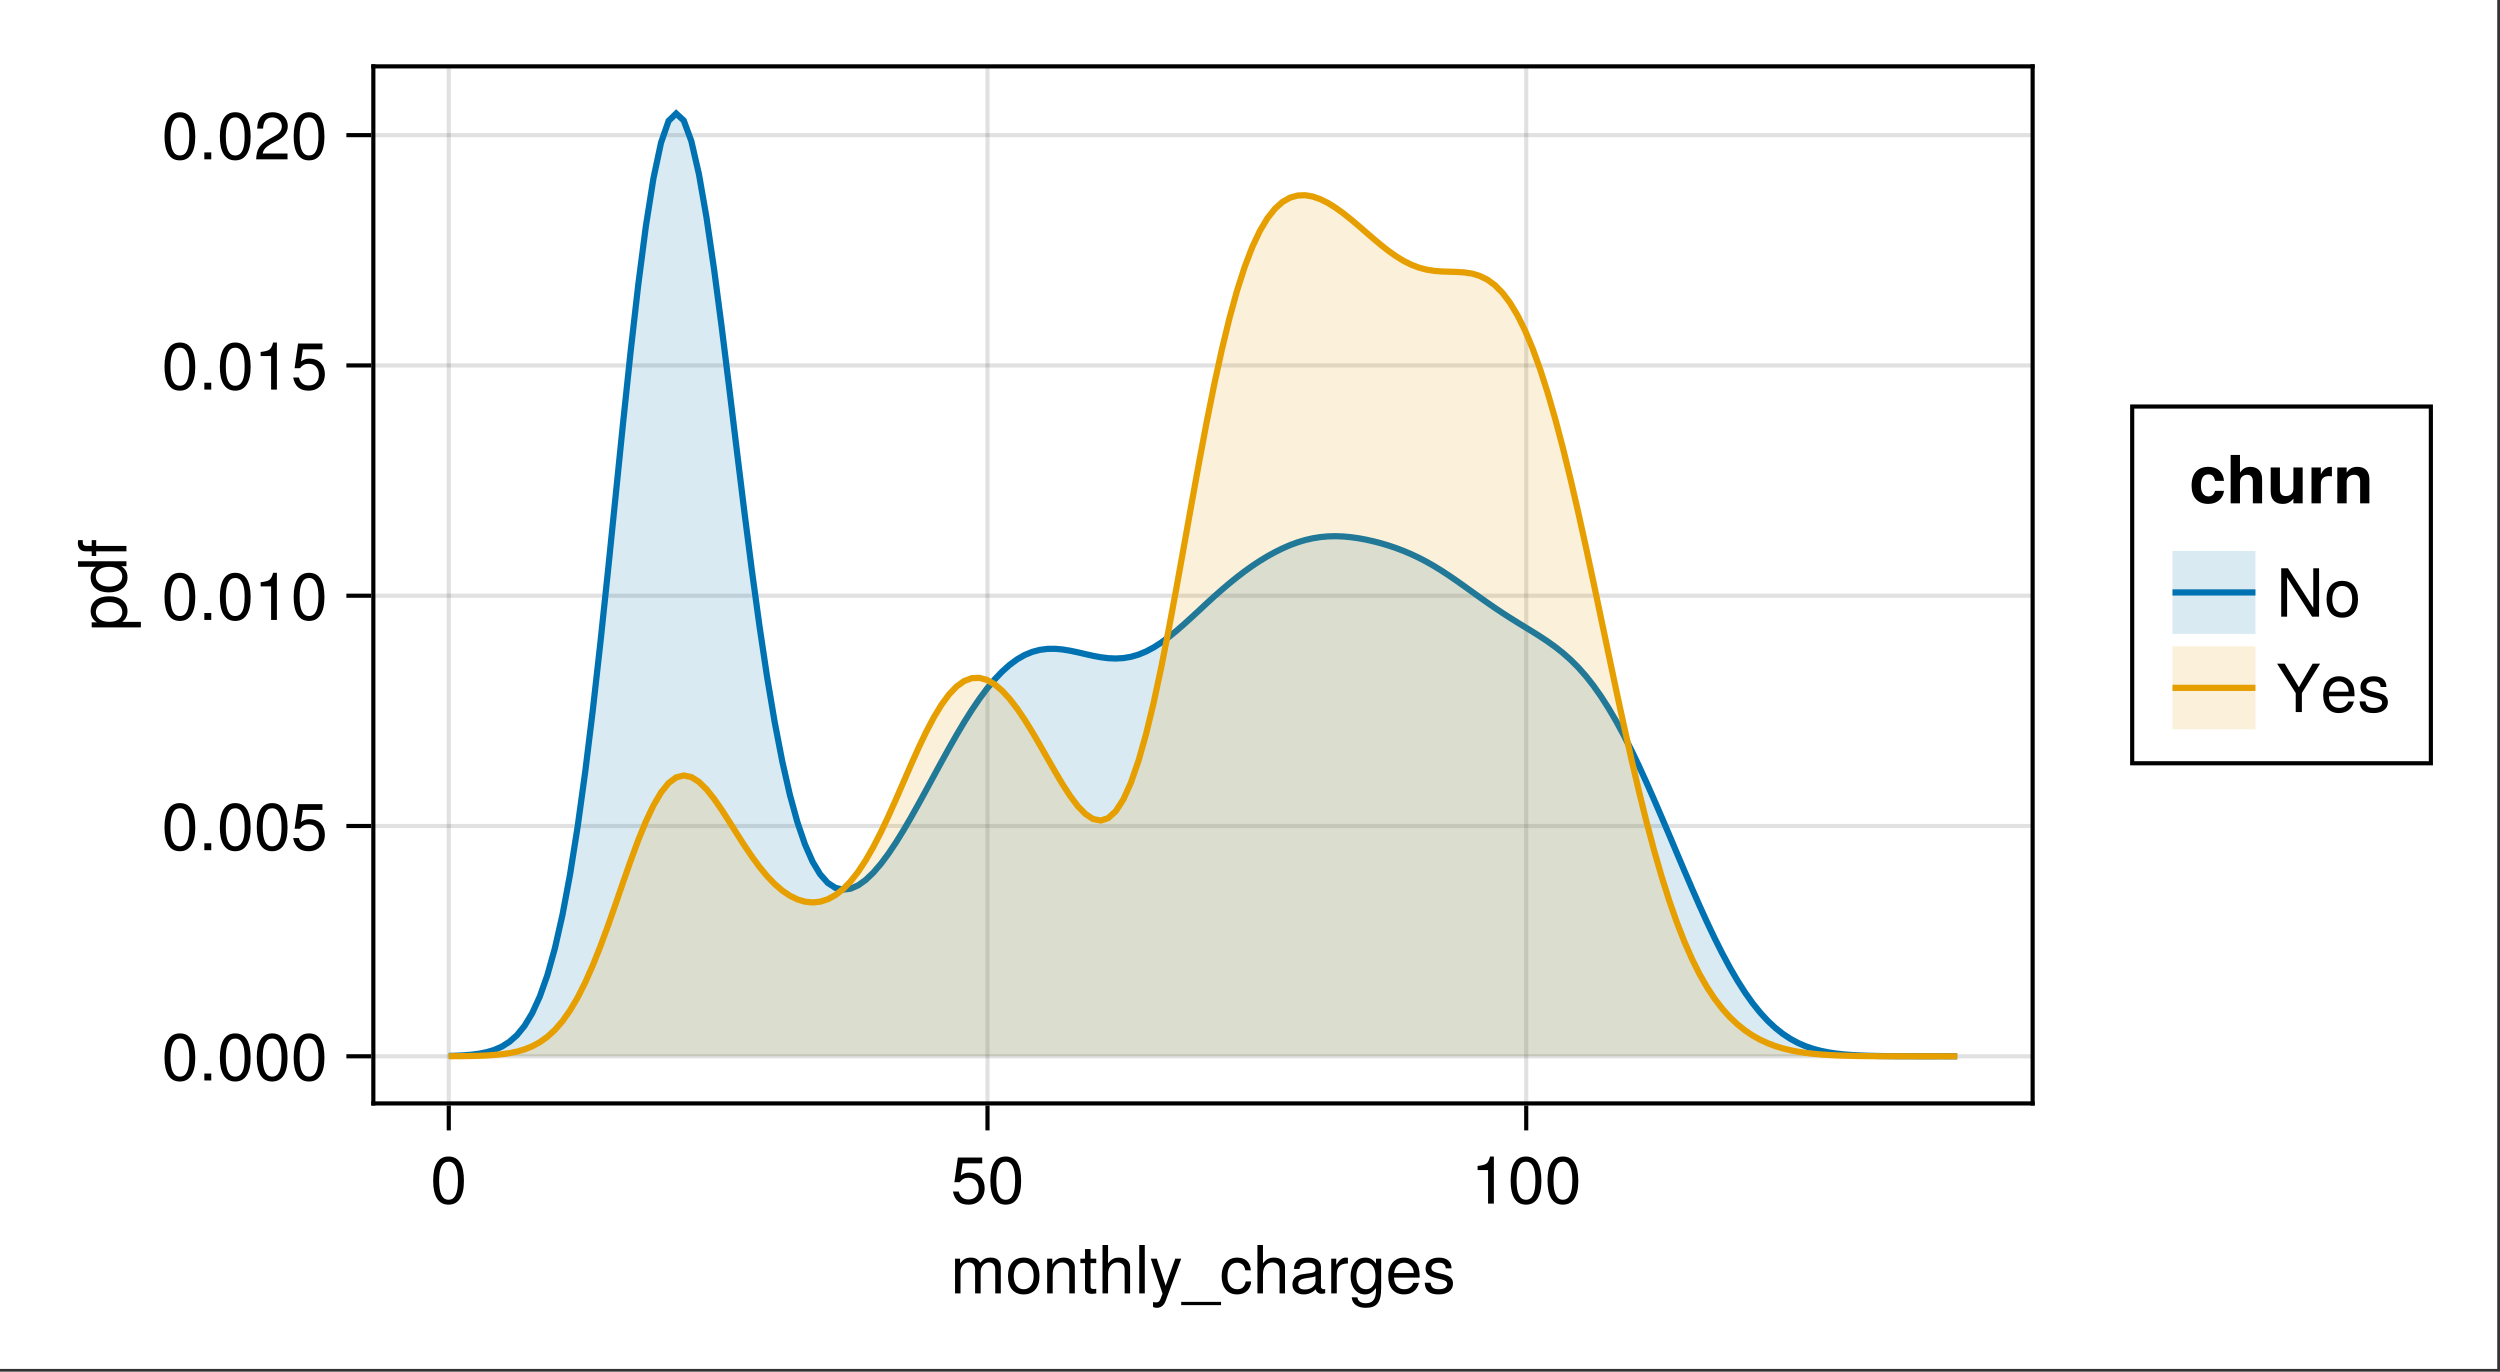 <?xml version="1.0" encoding="UTF-8"?>
<svg xmlns="http://www.w3.org/2000/svg" xmlns:xlink="http://www.w3.org/1999/xlink" width="452pt" height="248pt" viewBox="0 0 452 248" version="1.1">
<rect x="0" y="0" width="452" height="248" fill="#333333" stroke="none"/>
<defs>
<g>
<symbol overflow="visible" id="glyph0-0-SZNEJy2X">
<path style="stroke:none;" d="M 0.234 -8.75 C 0.234 -8.75 0.234 0 0.234 0 C 0.234 0 5.641 0 5.641 0 C 5.641 0 5.641 -8.75 5.641 -8.75 C 5.641 -8.75 0.234 -8.75 0.234 -8.75 Z M 0.859 -0.625 C 0.859 -0.625 0.859 -8.125 0.859 -8.125 C 0.859 -8.125 5.016 -8.125 5.016 -8.125 C 5.016 -8.125 5.016 -0.625 5.016 -0.625 C 5.016 -0.625 0.859 -0.625 0.859 -0.625 Z M 0.859 -0.625 "/>
</symbol>
<symbol overflow="visible" id="glyph0-1-SZNEJy2X">
<path style="stroke:none;" d="M 9.125 0 C 9.125 0 8.125 0 8.125 0 C 8.125 0 8.125 -4.328 8.125 -4.328 C 8.125 -5.125 7.703 -5.594 6.969 -5.594 C 6.156 -5.594 5.484 -4.859 5.484 -3.953 C 5.484 -3.953 5.484 0 5.484 0 C 5.484 0 4.484 0 4.484 0 C 4.484 0 4.484 -4.328 4.484 -4.328 C 4.484 -5.141 4.062 -5.594 3.328 -5.594 C 2.516 -5.594 1.844 -4.859 1.844 -3.953 C 1.844 -3.953 1.844 0 1.844 0 C 1.844 0 0.859 0 0.859 0 C 0.859 0 0.859 -6.281 0.859 -6.281 C 0.859 -6.281 1.766 -6.281 1.766 -6.281 C 1.766 -6.281 1.766 -5.406 1.766 -5.406 C 2.297 -6.156 2.859 -6.469 3.703 -6.469 C 4.516 -6.469 5.016 -6.188 5.391 -5.516 C 5.969 -6.219 6.484 -6.469 7.312 -6.469 C 8.5 -6.469 9.125 -5.844 9.125 -4.719 C 9.125 -4.719 9.125 0 9.125 0 Z M 9.125 0 "/>
</symbol>
<symbol overflow="visible" id="glyph0-2-SZNEJy2X">
<path style="stroke:none;" d="M 6.125 -3.094 C 6.125 -1.031 5.047 0.188 3.281 0.188 C 1.484 0.188 0.438 -1.031 0.438 -3.141 C 0.438 -5.25 1.5 -6.469 3.266 -6.469 C 5.078 -6.469 6.125 -5.266 6.125 -3.094 Z M 5.078 -3.109 C 5.078 -4.672 4.406 -5.547 3.281 -5.547 C 2.156 -5.547 1.469 -4.656 1.469 -3.141 C 1.469 -1.625 2.156 -0.75 3.281 -0.75 C 4.375 -0.75 5.078 -1.625 5.078 -3.109 Z M 5.078 -3.109 "/>
</symbol>
<symbol overflow="visible" id="glyph1-0-SZNEJy2X">
<path style="stroke:none;" d="M 0.234 -8.75 C 0.234 -8.75 0.234 0 0.234 0 C 0.234 0 5.641 0 5.641 0 C 5.641 0 5.641 -8.75 5.641 -8.75 C 5.641 -8.75 0.234 -8.75 0.234 -8.75 Z M 0.859 -0.625 C 0.859 -0.625 0.859 -8.125 0.859 -8.125 C 0.859 -8.125 5.016 -8.125 5.016 -8.125 C 5.016 -8.125 5.016 -0.625 5.016 -0.625 C 5.016 -0.625 0.859 -0.625 0.859 -0.625 Z M 0.859 -0.625 "/>
</symbol>
<symbol overflow="visible" id="glyph1-1-SZNEJy2X">
<path style="stroke:none;" d="M 5.844 0 C 5.844 0 4.844 0 4.844 0 C 4.844 0 4.844 -4.359 4.844 -4.359 C 4.844 -5.109 4.344 -5.594 3.547 -5.594 C 2.531 -5.594 1.844 -4.75 1.844 -3.469 C 1.844 -3.469 1.844 0 1.844 0 C 1.844 0 0.844 0 0.844 0 C 0.844 0 0.844 -6.281 0.844 -6.281 C 0.844 -6.281 1.766 -6.281 1.766 -6.281 C 1.766 -6.281 1.766 -5.234 1.766 -5.234 C 2.312 -6.109 2.922 -6.469 3.859 -6.469 C 5.062 -6.469 5.844 -5.797 5.844 -4.75 C 5.844 -4.75 5.844 0 5.844 0 Z M 5.844 0 "/>
</symbol>
<symbol overflow="visible" id="glyph1-2-SZNEJy2X">
<path style="stroke:none;" d="M 3.047 0 C 2.719 0.062 2.469 0.078 2.234 0.078 C 1.453 0.078 1.016 -0.281 1.016 -0.906 C 1.016 -0.906 1.016 -5.469 1.016 -5.469 C 1.016 -5.469 0.172 -5.469 0.172 -5.469 C 0.172 -5.469 0.172 -6.281 0.172 -6.281 C 0.172 -6.281 1.016 -6.281 1.016 -6.281 C 1.016 -6.281 1.016 -8.016 1.016 -8.016 C 1.016 -8.016 2.016 -8.016 2.016 -8.016 C 2.016 -8.016 2.016 -6.281 2.016 -6.281 C 2.016 -6.281 3.047 -6.281 3.047 -6.281 C 3.047 -6.281 3.047 -5.469 3.047 -5.469 C 3.047 -5.469 2.016 -5.469 2.016 -5.469 C 2.016 -5.469 2.016 -1.359 2.016 -1.359 C 2.016 -0.906 2.141 -0.797 2.562 -0.797 C 2.766 -0.797 2.922 -0.797 3.047 -0.844 C 3.047 -0.844 3.047 0 3.047 0 Z M 3.047 0 "/>
</symbol>
<symbol overflow="visible" id="glyph1-3-SZNEJy2X">
<path style="stroke:none;" d="M 5.828 0 C 5.828 0 4.844 0 4.844 0 C 4.844 0 4.844 -4.359 4.844 -4.359 C 4.844 -5.188 4.25 -5.594 3.547 -5.594 C 2.516 -5.594 1.844 -4.75 1.844 -3.469 C 1.844 -3.469 1.844 0 1.844 0 C 1.844 0 0.844 0 0.844 0 C 0.844 0 0.844 -8.75 0.844 -8.75 C 0.844 -8.75 1.844 -8.75 1.844 -8.75 C 1.844 -8.75 1.844 -5.422 1.844 -5.422 C 2.422 -6.188 2.969 -6.469 3.859 -6.469 C 5.078 -6.469 5.828 -5.812 5.828 -4.75 C 5.828 -4.75 5.828 0 5.828 0 Z M 5.828 0 "/>
</symbol>
<symbol overflow="visible" id="glyph1-4-SZNEJy2X">
<path style="stroke:none;" d="M 1.812 0 C 1.812 0 0.812 0 0.812 0 C 0.812 0 0.812 -8.75 0.812 -8.75 C 0.812 -8.75 1.812 -8.75 1.812 -8.75 C 1.812 -8.75 1.812 0 1.812 0 Z M 1.812 0 "/>
</symbol>
<symbol overflow="visible" id="glyph1-5-SZNEJy2X">
<path style="stroke:none;" d="M 5.734 -6.281 C 5.734 -6.281 2.938 1.312 2.938 1.312 C 2.609 2.219 2.031 2.609 1.312 2.609 C 1.062 2.609 0.859 2.562 0.641 2.453 C 0.641 2.453 0.641 1.562 0.641 1.562 C 0.859 1.609 1.031 1.625 1.172 1.625 C 1.609 1.625 1.812 1.469 1.984 1.016 C 1.984 1.016 2.359 0.031 2.359 0.031 C 2.359 0.031 0.234 -6.281 0.234 -6.281 C 0.234 -6.281 1.312 -6.281 1.312 -6.281 C 1.312 -6.281 2.922 -1.391 2.922 -1.391 C 2.922 -1.391 4.656 -6.281 4.656 -6.281 C 4.656 -6.281 5.734 -6.281 5.734 -6.281 Z M 5.734 -6.281 "/>
</symbol>
<symbol overflow="visible" id="glyph1-6-SZNEJy2X">
<path style="stroke:none;" d="M 5.719 -2.156 C 5.609 -0.719 4.656 0.188 3.156 0.188 C 1.453 0.188 0.375 -1.062 0.375 -3.078 C 0.375 -5.172 1.469 -6.469 3.172 -6.469 C 4.578 -6.469 5.531 -5.719 5.656 -4.172 C 5.656 -4.172 4.641 -4.172 4.641 -4.172 C 4.531 -5.047 4 -5.547 3.156 -5.547 C 2.062 -5.547 1.422 -4.656 1.422 -3.078 C 1.422 -1.594 2.078 -0.75 3.188 -0.75 C 4.031 -0.75 4.547 -1.156 4.719 -2.156 C 4.719 -2.156 5.719 -2.156 5.719 -2.156 Z M 5.719 -2.156 "/>
</symbol>
<symbol overflow="visible" id="glyph1-7-SZNEJy2X">
<path style="stroke:none;" d="M 6.422 -0.031 C 6.094 0.062 5.938 0.078 5.734 0.078 C 5.25 0.078 4.812 -0.266 4.703 -0.75 C 4.156 -0.156 3.375 0.188 2.562 0.188 C 1.297 0.188 0.5 -0.484 0.5 -1.625 C 0.5 -2.406 0.875 -2.969 1.609 -3.266 C 1.984 -3.422 2.203 -3.469 3.625 -3.641 C 4.422 -3.75 4.672 -3.922 4.672 -4.344 C 4.672 -4.344 4.672 -4.609 4.672 -4.609 C 4.672 -5.203 4.156 -5.547 3.266 -5.547 C 2.328 -5.547 1.875 -5.203 1.781 -4.422 C 1.781 -4.422 0.781 -4.422 0.781 -4.422 C 0.844 -5.875 1.781 -6.469 3.297 -6.469 C 4.844 -6.469 5.656 -5.875 5.656 -4.75 C 5.656 -4.75 5.656 -1.25 5.656 -1.25 C 5.656 -0.938 5.859 -0.75 6.203 -0.75 C 6.266 -0.75 6.312 -0.75 6.422 -0.781 C 6.422 -0.781 6.422 -0.031 6.422 -0.031 Z M 4.672 -2.172 C 4.672 -2.172 4.672 -3.109 4.672 -3.109 C 4.328 -2.953 4.109 -2.906 3.062 -2.766 C 1.984 -2.609 1.547 -2.312 1.547 -1.656 C 1.547 -0.969 2 -0.703 2.781 -0.703 C 3.75 -0.703 4.672 -1.266 4.672 -2.172 Z M 4.672 -2.172 "/>
</symbol>
<symbol overflow="visible" id="glyph1-8-SZNEJy2X">
<path style="stroke:none;" d="M 3.859 -5.406 C 2.297 -5.391 1.844 -4.688 1.844 -3.266 C 1.844 -3.266 1.844 0 1.844 0 C 1.844 0 0.844 0 0.844 0 C 0.844 0 0.844 -6.281 0.844 -6.281 C 0.844 -6.281 1.75 -6.281 1.75 -6.281 C 1.75 -6.281 1.75 -5.141 1.75 -5.141 C 2.328 -6.078 2.812 -6.469 3.469 -6.469 C 3.594 -6.469 3.688 -6.453 3.859 -6.438 C 3.859 -6.438 3.859 -5.406 3.859 -5.406 Z M 3.859 -5.406 "/>
</symbol>
<symbol overflow="visible" id="glyph1-9-SZNEJy2X">
<path style="stroke:none;" d="M 6.156 -2.859 C 6.156 -2.859 1.531 -2.859 1.531 -2.859 C 1.547 -1.422 2.328 -0.75 3.375 -0.75 C 4.172 -0.75 4.734 -1.078 5.016 -1.906 C 5.016 -1.906 6.031 -1.906 6.031 -1.906 C 5.766 -0.641 4.781 0.188 3.344 0.188 C 1.578 0.188 0.484 -1.047 0.484 -3.109 C 0.484 -5.172 1.609 -6.469 3.359 -6.469 C 4.531 -6.469 5.5 -5.844 5.906 -4.812 C 6.078 -4.344 6.156 -3.766 6.156 -2.859 Z M 5.094 -3.75 C 5.094 -4.734 4.328 -5.547 3.344 -5.547 C 2.344 -5.547 1.625 -4.781 1.547 -3.672 C 1.547 -3.672 5.078 -3.672 5.078 -3.672 C 5.094 -3.703 5.094 -3.75 5.094 -3.75 Z M 5.094 -3.75 "/>
</symbol>
<symbol overflow="visible" id="glyph1-1-SZNEJy2X0">
<path style="stroke:none;" d="M 5.516 -1.766 C 5.516 -0.547 4.5 0.188 2.922 0.188 C 1.266 0.188 0.453 -0.469 0.406 -1.922 C 0.406 -1.922 1.469 -1.922 1.469 -1.922 C 1.594 -0.953 2.094 -0.75 3 -0.75 C 3.875 -0.75 4.469 -1.094 4.469 -1.688 C 4.469 -2.141 4.188 -2.344 3.484 -2.516 C 3.484 -2.516 2.562 -2.734 2.562 -2.734 C 1.062 -3.094 0.562 -3.562 0.562 -4.547 C 0.562 -5.719 1.516 -6.469 2.969 -6.469 C 4.422 -6.469 5.25 -5.766 5.25 -4.531 C 5.25 -4.531 4.203 -4.531 4.203 -4.531 C 4.172 -5.203 3.75 -5.547 2.938 -5.547 C 2.125 -5.547 1.609 -5.172 1.609 -4.594 C 1.609 -4.156 1.953 -3.891 2.766 -3.703 C 2.766 -3.703 3.734 -3.469 3.734 -3.469 C 4.984 -3.172 5.516 -2.703 5.516 -1.766 Z M 5.516 -1.766 "/>
</symbol>
<symbol overflow="visible" id="glyph1-1-SZNEJy2X1">
<path style="stroke:none;" d="M 6.078 -4.094 C 6.078 -1.297 5.094 0.188 3.297 0.188 C 1.469 0.188 0.516 -1.297 0.516 -4.156 C 0.516 -7.016 1.469 -8.516 3.297 -8.516 C 5.141 -8.516 6.078 -7.047 6.078 -4.094 Z M 5 -4.188 C 5 -6.469 4.438 -7.578 3.297 -7.578 C 2.156 -7.578 1.594 -6.484 1.594 -4.156 C 1.594 -1.828 2.156 -0.703 3.281 -0.703 C 4.453 -0.703 5 -1.781 5 -4.188 Z M 5 -4.188 "/>
</symbol>
<symbol overflow="visible" id="glyph1-1-SZNEJy2X2">
<path style="stroke:none;" d="M 6.156 -2.812 C 6.156 -1.016 4.953 0.188 3.234 0.188 C 1.734 0.188 0.766 -0.484 0.422 -2.188 C 0.422 -2.188 1.469 -2.188 1.469 -2.188 C 1.734 -1.219 2.297 -0.75 3.219 -0.75 C 4.375 -0.75 5.078 -1.453 5.078 -2.672 C 5.078 -3.938 4.359 -4.672 3.219 -4.672 C 2.562 -4.672 2.141 -4.469 1.656 -3.875 C 1.656 -3.875 0.688 -3.875 0.688 -3.875 C 0.688 -3.875 1.312 -8.328 1.312 -8.328 C 1.312 -8.328 5.719 -8.328 5.719 -8.328 C 5.719 -8.328 5.719 -7.281 5.719 -7.281 C 5.719 -7.281 2.172 -7.281 2.172 -7.281 C 2.172 -7.281 1.844 -5.094 1.844 -5.094 C 2.328 -5.453 2.812 -5.609 3.406 -5.609 C 5.047 -5.609 6.156 -4.5 6.156 -2.812 Z M 6.156 -2.812 "/>
</symbol>
<symbol overflow="visible" id="glyph2-0-SZNEJy2X">
<path style="stroke:none;" d="M 0.234 -8.75 C 0.234 -8.75 0.234 0 0.234 0 C 0.234 0 5.641 0 5.641 0 C 5.641 0 5.641 -8.75 5.641 -8.75 C 5.641 -8.75 0.234 -8.75 0.234 -8.75 Z M 0.859 -0.625 C 0.859 -0.625 0.859 -8.125 0.859 -8.125 C 0.859 -8.125 5.016 -8.125 5.016 -8.125 C 5.016 -8.125 5.016 -0.625 5.016 -0.625 C 5.016 -0.625 0.859 -0.625 0.859 -0.625 Z M 0.859 -0.625 "/>
</symbol>
<symbol overflow="visible" id="glyph2-1-SZNEJy2X">
<path style="stroke:none;" d="M 6.938 2.125 C 6.938 2.125 -0.266 2.125 -0.266 2.125 C -0.266 2.125 -0.266 1.531 -0.266 1.531 C -0.266 1.531 6.938 1.531 6.938 1.531 C 6.938 1.531 6.938 2.125 6.938 2.125 Z M 6.938 2.125 "/>
</symbol>
<symbol overflow="visible" id="glyph2-2-SZNEJy2X">
<path style="stroke:none;" d="M 5.875 -1.031 C 5.875 1.734 5.031 2.609 3.062 2.609 C 1.578 2.609 0.656 1.906 0.547 0.719 C 0.547 0.719 1.578 0.719 1.578 0.719 C 1.688 1.484 2.297 1.781 3.094 1.781 C 4.266 1.781 4.938 1.141 4.938 -0.531 C 4.938 -0.531 4.938 -0.953 4.938 -0.953 C 4.281 -0.156 3.734 0.188 2.938 0.188 C 1.469 0.188 0.344 -1.109 0.344 -3.078 C 0.344 -5.125 1.422 -6.469 3.031 -6.469 C 3.828 -6.469 4.438 -6.125 4.938 -5.375 C 4.938 -5.375 4.938 -6.281 4.938 -6.281 C 4.938 -6.281 5.875 -6.281 5.875 -6.281 C 5.875 -6.281 5.875 -1.031 5.875 -1.031 Z M 4.844 -3.109 C 4.844 -4.625 4.219 -5.547 3.125 -5.547 C 2.062 -5.547 1.391 -4.656 1.391 -3.141 C 1.391 -1.625 2.047 -0.75 3.141 -0.75 C 4.203 -0.75 4.844 -1.609 4.844 -3.109 Z M 4.844 -3.109 "/>
</symbol>
<symbol overflow="visible" id="glyph3-0-SZNEJy2X">
<path style="stroke:none;" d="M 0.234 -8.75 C 0.234 -8.75 0.234 0 0.234 0 C 0.234 0 5.641 0 5.641 0 C 5.641 0 5.641 -8.75 5.641 -8.75 C 5.641 -8.75 0.234 -8.75 0.234 -8.75 Z M 0.859 -0.625 C 0.859 -0.625 0.859 -8.125 0.859 -8.125 C 0.859 -8.125 5.016 -8.125 5.016 -8.125 C 5.016 -8.125 5.016 -0.625 5.016 -0.625 C 5.016 -0.625 0.859 -0.625 0.859 -0.625 Z M 0.859 -0.625 "/>
</symbol>
<symbol overflow="visible" id="glyph3-1-SZNEJy2X">
<path style="stroke:none;" d="M 6.078 -4.094 C 6.078 -1.297 5.094 0.188 3.297 0.188 C 1.469 0.188 0.516 -1.297 0.516 -4.156 C 0.516 -7.016 1.469 -8.516 3.297 -8.516 C 5.141 -8.516 6.078 -7.047 6.078 -4.094 Z M 5 -4.188 C 5 -6.469 4.438 -7.578 3.297 -7.578 C 2.156 -7.578 1.594 -6.484 1.594 -4.156 C 1.594 -1.828 2.156 -0.703 3.281 -0.703 C 4.453 -0.703 5 -1.781 5 -4.188 Z M 5 -4.188 "/>
</symbol>
<symbol overflow="visible" id="glyph3-2-SZNEJy2X">
<path style="stroke:none;" d="M 6.156 -2.812 C 6.156 -1.016 4.953 0.188 3.234 0.188 C 1.734 0.188 0.766 -0.484 0.422 -2.188 C 0.422 -2.188 1.469 -2.188 1.469 -2.188 C 1.734 -1.219 2.297 -0.75 3.219 -0.75 C 4.375 -0.75 5.078 -1.453 5.078 -2.672 C 5.078 -3.938 4.359 -4.672 3.219 -4.672 C 2.562 -4.672 2.141 -4.469 1.656 -3.875 C 1.656 -3.875 0.688 -3.875 0.688 -3.875 C 0.688 -3.875 1.312 -8.328 1.312 -8.328 C 1.312 -8.328 5.719 -8.328 5.719 -8.328 C 5.719 -8.328 5.719 -7.281 5.719 -7.281 C 5.719 -7.281 2.172 -7.281 2.172 -7.281 C 2.172 -7.281 1.844 -5.094 1.844 -5.094 C 2.328 -5.453 2.812 -5.609 3.406 -5.609 C 5.047 -5.609 6.156 -4.5 6.156 -2.812 Z M 6.156 -2.812 "/>
</symbol>
<symbol overflow="visible" id="glyph3-3-SZNEJy2X">
<path style="stroke:none;" d="M 4.156 0 C 4.156 0 3.109 0 3.109 0 C 3.109 0 3.109 -6.062 3.109 -6.062 C 3.109 -6.062 1.219 -6.062 1.219 -6.062 C 1.219 -6.062 1.219 -6.812 1.219 -6.812 C 2.859 -7.016 3.094 -7.203 3.469 -8.516 C 3.469 -8.516 4.156 -8.516 4.156 -8.516 C 4.156 -8.516 4.156 0 4.156 0 Z M 4.156 0 "/>
</symbol>
<symbol overflow="visible" id="glyph4-0-SZNEJy2X">
<path style="stroke:none;" d="M -8.75 -0.234 C -8.75 -0.234 0 -0.234 0 -0.234 C 0 -0.234 0 -5.641 0 -5.641 C 0 -5.641 -8.75 -5.641 -8.75 -5.641 C -8.75 -5.641 -8.75 -0.234 -8.75 -0.234 Z M -0.625 -0.859 C -0.625 -0.859 -8.125 -0.859 -8.125 -0.859 C -8.125 -0.859 -8.125 -5.016 -8.125 -5.016 C -8.125 -5.016 -0.625 -5.016 -0.625 -5.016 C -0.625 -5.016 -0.625 -0.859 -0.625 -0.859 Z M -0.625 -0.859 "/>
</symbol>
<symbol overflow="visible" id="glyph4-1-SZNEJy2X">
<path style="stroke:none;" d="M -3.078 -6.281 C -1.078 -6.281 0.188 -5.203 0.188 -3.594 C 0.188 -2.766 -0.109 -2.188 -0.75 -1.656 C -0.75 -1.656 2.609 -1.656 2.609 -1.656 C 2.609 -1.656 2.609 -0.656 2.609 -0.656 C 2.609 -0.656 -6.281 -0.656 -6.281 -0.656 C -6.281 -0.656 -6.281 -1.578 -6.281 -1.578 C -6.281 -1.578 -5.344 -1.578 -5.344 -1.578 C -6.078 -2.047 -6.469 -2.719 -6.469 -3.578 C -6.469 -5.25 -5.203 -6.281 -3.078 -6.281 Z M -3.109 -5.234 C -4.609 -5.234 -5.531 -4.516 -5.531 -3.406 C -5.531 -2.359 -4.578 -1.656 -3.094 -1.656 C -1.625 -1.656 -0.75 -2.359 -0.75 -3.406 C -0.75 -4.5 -1.688 -5.234 -3.109 -5.234 Z M -3.109 -5.234 "/>
</symbol>
<symbol overflow="visible" id="glyph5-0-SZNEJy2X">
<path style="stroke:none;" d="M -8.75 -0.234 C -8.75 -0.234 0 -0.234 0 -0.234 C 0 -0.234 0 -5.641 0 -5.641 C 0 -5.641 -8.75 -5.641 -8.75 -5.641 C -8.75 -5.641 -8.75 -0.234 -8.75 -0.234 Z M -0.625 -0.859 C -0.625 -0.859 -8.125 -0.859 -8.125 -0.859 C -8.125 -0.859 -8.125 -5.016 -8.125 -5.016 C -8.125 -5.016 -0.625 -5.016 -0.625 -5.016 C -0.625 -5.016 -0.625 -0.859 -0.625 -0.859 Z M -0.625 -0.859 "/>
</symbol>
<symbol overflow="visible" id="glyph5-1-SZNEJy2X">
<path style="stroke:none;" d="M 0 -5.938 C 0 -5.938 0 -5.047 0 -5.047 C 0 -5.047 -0.922 -5.047 -0.922 -5.047 C -0.141 -4.516 0.188 -3.906 0.188 -3.047 C 0.188 -1.359 -1.078 -0.312 -3.203 -0.312 C -5.203 -0.312 -6.469 -1.375 -6.469 -3.016 C -6.469 -3.859 -6.125 -4.531 -5.5 -4.938 C -5.5 -4.938 -8.75 -4.938 -8.75 -4.938 C -8.75 -4.938 -8.75 -5.938 -8.75 -5.938 C -8.75 -5.938 0 -5.938 0 -5.938 Z M -3.125 -4.938 C -4.578 -4.938 -5.531 -4.266 -5.531 -3.188 C -5.531 -2.094 -4.609 -1.359 -3.141 -1.359 C -1.688 -1.359 -0.75 -2.094 -0.75 -3.188 C -0.75 -4.25 -1.672 -4.938 -3.125 -4.938 Z M -3.125 -4.938 "/>
</symbol>
<symbol overflow="visible" id="glyph5-2-SZNEJy2X">
<path style="stroke:none;" d="M -5.469 -3.094 C -5.469 -3.094 -5.469 -2.047 -5.469 -2.047 C -5.469 -2.047 0 -2.047 0 -2.047 C 0 -2.047 0 -1.062 0 -1.062 C 0 -1.062 -5.469 -1.062 -5.469 -1.062 C -5.469 -1.062 -5.469 -0.219 -5.469 -0.219 C -5.469 -0.219 -6.281 -0.219 -6.281 -0.219 C -6.281 -0.219 -6.281 -1.062 -6.281 -1.062 C -6.281 -1.062 -7.359 -1.062 -7.359 -1.062 C -8.25 -1.062 -8.781 -1.609 -8.781 -2.531 C -8.781 -2.734 -8.766 -2.875 -8.719 -3.094 C -8.719 -3.094 -7.891 -3.094 -7.891 -3.094 C -7.906 -2.875 -7.906 -2.828 -7.906 -2.75 C -7.906 -2.297 -7.688 -2.047 -7.266 -2.047 C -7.266 -2.047 -6.281 -2.047 -6.281 -2.047 C -6.281 -2.047 -6.281 -3.094 -6.281 -3.094 C -6.281 -3.094 -5.469 -3.094 -5.469 -3.094 Z M -5.469 -3.094 "/>
</symbol>
<symbol overflow="visible" id="glyph6-0-SZNEJy2X">
<path style="stroke:none;" d="M 0.234 -8.75 C 0.234 -8.75 0.234 0 0.234 0 C 0.234 0 5.641 0 5.641 0 C 5.641 0 5.641 -8.75 5.641 -8.75 C 5.641 -8.75 0.234 -8.75 0.234 -8.75 Z M 0.859 -0.625 C 0.859 -0.625 0.859 -8.125 0.859 -8.125 C 0.859 -8.125 5.016 -8.125 5.016 -8.125 C 5.016 -8.125 5.016 -0.625 5.016 -0.625 C 5.016 -0.625 0.859 -0.625 0.859 -0.625 Z M 0.859 -0.625 "/>
</symbol>
<symbol overflow="visible" id="glyph6-1-SZNEJy2X">
<path style="stroke:none;" d="M 6.078 -4.094 C 6.078 -1.297 5.094 0.188 3.297 0.188 C 1.469 0.188 0.516 -1.297 0.516 -4.156 C 0.516 -7.016 1.469 -8.516 3.297 -8.516 C 5.141 -8.516 6.078 -7.047 6.078 -4.094 Z M 5 -4.188 C 5 -6.469 4.438 -7.578 3.297 -7.578 C 2.156 -7.578 1.594 -6.484 1.594 -4.156 C 1.594 -1.828 2.156 -0.703 3.281 -0.703 C 4.453 -0.703 5 -1.781 5 -4.188 Z M 5 -4.188 "/>
</symbol>
<symbol overflow="visible" id="glyph6-2-SZNEJy2X">
<path style="stroke:none;" d="M 2.297 0 C 2.297 0 1.047 0 1.047 0 C 1.047 0 1.047 -1.25 1.047 -1.25 C 1.047 -1.25 2.297 -1.25 2.297 -1.25 C 2.297 -1.25 2.297 0 2.297 0 Z M 2.297 0 "/>
</symbol>
<symbol overflow="visible" id="glyph7-0-SZNEJy2X">
<path style="stroke:none;" d="M 0.234 -8.75 C 0.234 -8.75 0.234 0 0.234 0 C 0.234 0 5.641 0 5.641 0 C 5.641 0 5.641 -8.75 5.641 -8.75 C 5.641 -8.75 0.234 -8.75 0.234 -8.75 Z M 0.859 -0.625 C 0.859 -0.625 0.859 -8.125 0.859 -8.125 C 0.859 -8.125 5.016 -8.125 5.016 -8.125 C 5.016 -8.125 5.016 -0.625 5.016 -0.625 C 5.016 -0.625 0.859 -0.625 0.859 -0.625 Z M 0.859 -0.625 "/>
</symbol>
<symbol overflow="visible" id="glyph7-1-SZNEJy2X">
<path style="stroke:none;" d="M 6.078 -4.094 C 6.078 -1.297 5.094 0.188 3.297 0.188 C 1.469 0.188 0.516 -1.297 0.516 -4.156 C 0.516 -7.016 1.469 -8.516 3.297 -8.516 C 5.141 -8.516 6.078 -7.047 6.078 -4.094 Z M 5 -4.188 C 5 -6.469 4.438 -7.578 3.297 -7.578 C 2.156 -7.578 1.594 -6.484 1.594 -4.156 C 1.594 -1.828 2.156 -0.703 3.281 -0.703 C 4.453 -0.703 5 -1.781 5 -4.188 Z M 5 -4.188 "/>
</symbol>
<symbol overflow="visible" id="glyph7-2-SZNEJy2X">
<path style="stroke:none;" d="M 4.156 0 C 4.156 0 3.109 0 3.109 0 C 3.109 0 3.109 -6.062 3.109 -6.062 C 3.109 -6.062 1.219 -6.062 1.219 -6.062 C 1.219 -6.062 1.219 -6.812 1.219 -6.812 C 2.859 -7.016 3.094 -7.203 3.469 -8.516 C 3.469 -8.516 4.156 -8.516 4.156 -8.516 C 4.156 -8.516 4.156 0 4.156 0 Z M 4.156 0 "/>
</symbol>
<symbol overflow="visible" id="glyph8-0-SZNEJy2X">
<path style="stroke:none;" d="M 0.234 -8.75 C 0.234 -8.75 0.234 0 0.234 0 C 0.234 0 5.641 0 5.641 0 C 5.641 0 5.641 -8.75 5.641 -8.75 C 5.641 -8.75 0.234 -8.75 0.234 -8.75 Z M 0.859 -0.625 C 0.859 -0.625 0.859 -8.125 0.859 -8.125 C 0.859 -8.125 5.016 -8.125 5.016 -8.125 C 5.016 -8.125 5.016 -0.625 5.016 -0.625 C 5.016 -0.625 0.859 -0.625 0.859 -0.625 Z M 0.859 -0.625 "/>
</symbol>
<symbol overflow="visible" id="glyph8-1-SZNEJy2X">
<path style="stroke:none;" d="M 6.078 -4.094 C 6.078 -1.297 5.094 0.188 3.297 0.188 C 1.469 0.188 0.516 -1.297 0.516 -4.156 C 0.516 -7.016 1.469 -8.516 3.297 -8.516 C 5.141 -8.516 6.078 -7.047 6.078 -4.094 Z M 5 -4.188 C 5 -6.469 4.438 -7.578 3.297 -7.578 C 2.156 -7.578 1.594 -6.484 1.594 -4.156 C 1.594 -1.828 2.156 -0.703 3.281 -0.703 C 4.453 -0.703 5 -1.781 5 -4.188 Z M 5 -4.188 "/>
</symbol>
<symbol overflow="visible" id="glyph8-2-SZNEJy2X">
<path style="stroke:none;" d="M 2.297 0 C 2.297 0 1.047 0 1.047 0 C 1.047 0 1.047 -1.25 1.047 -1.25 C 1.047 -1.25 2.297 -1.25 2.297 -1.25 C 2.297 -1.25 2.297 0 2.297 0 Z M 2.297 0 "/>
</symbol>
<symbol overflow="visible" id="glyph9-0-SZNEJy2X">
<path style="stroke:none;" d="M 0.234 -8.75 C 0.234 -8.75 0.234 0 0.234 0 C 0.234 0 5.641 0 5.641 0 C 5.641 0 5.641 -8.75 5.641 -8.75 C 5.641 -8.75 0.234 -8.75 0.234 -8.75 Z M 0.859 -0.625 C 0.859 -0.625 0.859 -8.125 0.859 -8.125 C 0.859 -8.125 5.016 -8.125 5.016 -8.125 C 5.016 -8.125 5.016 -0.625 5.016 -0.625 C 5.016 -0.625 0.859 -0.625 0.859 -0.625 Z M 0.859 -0.625 "/>
</symbol>
<symbol overflow="visible" id="glyph9-1-SZNEJy2X">
<path style="stroke:none;" d="M 6.078 -4.094 C 6.078 -1.297 5.094 0.188 3.297 0.188 C 1.469 0.188 0.516 -1.297 0.516 -4.156 C 0.516 -7.016 1.469 -8.516 3.297 -8.516 C 5.141 -8.516 6.078 -7.047 6.078 -4.094 Z M 5 -4.188 C 5 -6.469 4.438 -7.578 3.297 -7.578 C 2.156 -7.578 1.594 -6.484 1.594 -4.156 C 1.594 -1.828 2.156 -0.703 3.281 -0.703 C 4.453 -0.703 5 -1.781 5 -4.188 Z M 5 -4.188 "/>
</symbol>
<symbol overflow="visible" id="glyph9-2-SZNEJy2X">
<path style="stroke:none;" d="M 6.125 -6.016 C 6.125 -4.969 5.516 -4.078 4.328 -3.438 C 4.328 -3.438 3.125 -2.797 3.125 -2.797 C 2.094 -2.188 1.703 -1.734 1.594 -1.047 C 1.594 -1.047 6.078 -1.047 6.078 -1.047 C 6.078 -1.047 6.078 0 6.078 0 C 6.078 0 0.406 0 0.406 0 C 0.5 -1.875 1.016 -2.672 2.797 -3.688 C 2.797 -3.688 3.906 -4.312 3.906 -4.312 C 4.656 -4.734 5.047 -5.312 5.047 -5.984 C 5.047 -6.906 4.328 -7.578 3.375 -7.578 C 2.328 -7.578 1.734 -6.984 1.656 -5.562 C 1.656 -5.562 0.594 -5.562 0.594 -5.562 C 0.656 -7.625 1.672 -8.516 3.406 -8.516 C 5.016 -8.516 6.125 -7.453 6.125 -6.016 Z M 6.125 -6.016 "/>
</symbol>
<symbol overflow="visible" id="glyph10-0-SZNEJy2X">
<path style="stroke:none;" d="M 0.234 -8.75 C 0.234 -8.75 0.234 0 0.234 0 C 0.234 0 5.641 0 5.641 0 C 5.641 0 5.641 -8.75 5.641 -8.75 C 5.641 -8.75 0.234 -8.75 0.234 -8.75 Z M 0.859 -0.625 C 0.859 -0.625 0.859 -8.125 0.859 -8.125 C 0.859 -8.125 5.016 -8.125 5.016 -8.125 C 5.016 -8.125 5.016 -0.625 5.016 -0.625 C 5.016 -0.625 0.859 -0.625 0.859 -0.625 Z M 0.859 -0.625 "/>
</symbol>
<symbol overflow="visible" id="glyph10-1-SZNEJy2X">
<path style="stroke:none;" d="M 6.156 -2.812 C 6.156 -1.016 4.953 0.188 3.234 0.188 C 1.734 0.188 0.766 -0.484 0.422 -2.188 C 0.422 -2.188 1.469 -2.188 1.469 -2.188 C 1.734 -1.219 2.297 -0.75 3.219 -0.75 C 4.375 -0.75 5.078 -1.453 5.078 -2.672 C 5.078 -3.938 4.359 -4.672 3.219 -4.672 C 2.562 -4.672 2.141 -4.469 1.656 -3.875 C 1.656 -3.875 0.688 -3.875 0.688 -3.875 C 0.688 -3.875 1.312 -8.328 1.312 -8.328 C 1.312 -8.328 5.719 -8.328 5.719 -8.328 C 5.719 -8.328 5.719 -7.281 5.719 -7.281 C 5.719 -7.281 2.172 -7.281 2.172 -7.281 C 2.172 -7.281 1.844 -5.094 1.844 -5.094 C 2.328 -5.453 2.812 -5.609 3.406 -5.609 C 5.047 -5.609 6.156 -4.5 6.156 -2.812 Z M 6.156 -2.812 "/>
</symbol>
<symbol overflow="visible" id="glyph10-2-SZNEJy2X">
<path style="stroke:none;" d="M 6.078 -4.094 C 6.078 -1.297 5.094 0.188 3.297 0.188 C 1.469 0.188 0.516 -1.297 0.516 -4.156 C 0.516 -7.016 1.469 -8.516 3.297 -8.516 C 5.141 -8.516 6.078 -7.047 6.078 -4.094 Z M 5 -4.188 C 5 -6.469 4.438 -7.578 3.297 -7.578 C 2.156 -7.578 1.594 -6.484 1.594 -4.156 C 1.594 -1.828 2.156 -0.703 3.281 -0.703 C 4.453 -0.703 5 -1.781 5 -4.188 Z M 5 -4.188 "/>
</symbol>
<symbol overflow="visible" id="glyph10-3-SZNEJy2X">
<path style="stroke:none;" d="M 7.75 0 C 7.75 0 6.484 0 6.484 0 C 6.484 0 1.969 -7.094 1.969 -7.094 C 1.969 -7.094 1.969 0 1.969 0 C 1.969 0 0.906 0 0.906 0 C 0.906 0 0.906 -8.75 0.906 -8.75 C 0.906 -8.75 2.125 -8.75 2.125 -8.75 C 2.125 -8.75 6.703 -1.594 6.703 -1.594 C 6.703 -1.594 6.703 -8.75 6.703 -8.75 C 6.703 -8.75 7.75 -8.75 7.75 -8.75 C 7.75 -8.75 7.75 0 7.75 0 Z M 7.75 0 "/>
</symbol>
<symbol overflow="visible" id="glyph10-4-SZNEJy2X">
<path style="stroke:none;" d="M 6.125 -3.094 C 6.125 -1.031 5.047 0.188 3.281 0.188 C 1.484 0.188 0.438 -1.031 0.438 -3.141 C 0.438 -5.25 1.5 -6.469 3.266 -6.469 C 5.078 -6.469 6.125 -5.266 6.125 -3.094 Z M 5.078 -3.109 C 5.078 -4.672 4.406 -5.547 3.281 -5.547 C 2.156 -5.547 1.469 -4.656 1.469 -3.141 C 1.469 -1.625 2.156 -0.75 3.281 -0.75 C 4.375 -0.75 5.078 -1.625 5.078 -3.109 Z M 5.078 -3.109 "/>
</symbol>
<symbol overflow="visible" id="glyph11-0-SZNEJy2X">
<path style="stroke:none;" d="M 0.234 -8.75 C 0.234 -8.75 0.234 0 0.234 0 C 0.234 0 5.641 0 5.641 0 C 5.641 0 5.641 -8.75 5.641 -8.75 C 5.641 -8.75 0.234 -8.75 0.234 -8.75 Z M 0.859 -0.625 C 0.859 -0.625 0.859 -8.125 0.859 -8.125 C 0.859 -8.125 5.016 -8.125 5.016 -8.125 C 5.016 -8.125 5.016 -0.625 5.016 -0.625 C 5.016 -0.625 0.859 -0.625 0.859 -0.625 Z M 0.859 -0.625 "/>
</symbol>
<symbol overflow="visible" id="glyph11-1-SZNEJy2X">
<path style="stroke:none;" d="M 6.266 -2.25 C 6.109 -0.859 5.016 0.109 3.438 0.109 C 1.531 0.109 0.406 -1.062 0.406 -3.188 C 0.406 -5.406 1.531 -6.594 3.469 -6.594 C 5.094 -6.594 6.141 -5.641 6.266 -4.062 C 6.266 -4.062 4.656 -4.062 4.656 -4.062 C 4.469 -4.906 4.141 -5.234 3.453 -5.234 C 2.406 -5.234 2.094 -4.375 2.094 -3.188 C 2.094 -1.938 2.609 -1.25 3.453 -1.25 C 4.109 -1.25 4.438 -1.578 4.656 -2.25 C 4.656 -2.25 6.266 -2.25 6.266 -2.25 Z M 6.266 -2.25 "/>
</symbol>
<symbol overflow="visible" id="glyph11-2-SZNEJy2X">
<path style="stroke:none;" d="M 6.484 0 C 6.484 0 4.812 0 4.812 0 C 4.812 0 4.812 -3.953 4.812 -3.953 C 4.812 -4.844 4.375 -5.156 3.781 -5.156 C 3.031 -5.156 2.484 -4.625 2.484 -3.891 C 2.484 -3.891 2.484 0 2.484 0 C 2.484 0 0.797 0 0.797 0 C 0.797 0 0.797 -8.75 0.797 -8.75 C 0.797 -8.75 2.484 -8.75 2.484 -8.75 C 2.484 -8.75 2.484 -5.547 2.484 -5.547 C 2.953 -6.25 3.547 -6.594 4.375 -6.594 C 5.609 -6.594 6.484 -5.859 6.484 -4.344 C 6.484 -4.344 6.484 0 6.484 0 Z M 6.484 0 "/>
</symbol>
<symbol overflow="visible" id="glyph11-3-SZNEJy2X">
<path style="stroke:none;" d="M 6.484 0 C 6.484 0 4.812 0 4.812 0 C 4.812 0 4.812 -0.859 4.812 -0.859 C 4.328 -0.219 3.75 0.109 2.875 0.109 C 1.484 0.109 0.703 -0.703 0.703 -2.141 C 0.703 -2.141 0.703 -6.484 0.703 -6.484 C 0.703 -6.484 2.375 -6.484 2.375 -6.484 C 2.375 -6.484 2.375 -2.484 2.375 -2.484 C 2.375 -1.703 2.734 -1.312 3.453 -1.312 C 4.266 -1.312 4.812 -1.828 4.812 -2.594 C 4.812 -2.594 4.812 -6.484 4.812 -6.484 C 4.812 -6.484 6.484 -6.484 6.484 -6.484 C 6.484 -6.484 6.484 0 6.484 0 Z M 6.484 0 "/>
</symbol>
<symbol overflow="visible" id="glyph11-4-SZNEJy2X">
<path style="stroke:none;" d="M 4.438 -4.875 C 4.219 -4.906 4.094 -4.922 3.906 -4.922 C 2.922 -4.922 2.438 -4.422 2.438 -3.438 C 2.438 -3.438 2.438 0 2.438 0 C 2.438 0 0.75 0 0.75 0 C 0.75 0 0.75 -6.484 0.75 -6.484 C 0.75 -6.484 2.438 -6.484 2.438 -6.484 C 2.438 -6.484 2.438 -5.203 2.438 -5.203 C 2.797 -6.078 3.469 -6.594 4.234 -6.594 C 4.281 -6.594 4.344 -6.594 4.438 -6.578 C 4.438 -6.578 4.438 -4.875 4.438 -4.875 Z M 4.438 -4.875 "/>
</symbol>
<symbol overflow="visible" id="glyph11-5-SZNEJy2X">
<path style="stroke:none;" d="M 6.547 0 C 6.547 0 4.875 0 4.875 0 C 4.875 0 4.875 -4 4.875 -4 C 4.875 -4.766 4.516 -5.156 3.797 -5.156 C 2.969 -5.156 2.438 -4.656 2.438 -3.891 C 2.438 -3.891 2.438 0 2.438 0 C 2.438 0 0.75 0 0.75 0 C 0.75 0 0.75 -6.484 0.75 -6.484 C 0.75 -6.484 2.438 -6.484 2.438 -6.484 C 2.438 -6.484 2.438 -5.547 2.438 -5.547 C 2.922 -6.266 3.5 -6.594 4.375 -6.594 C 5.766 -6.594 6.547 -5.766 6.547 -4.344 C 6.547 -4.344 6.547 0 6.547 0 Z M 6.547 0 "/>
</symbol>
<symbol overflow="visible" id="glyph12-0-SZNEJy2X">
<path style="stroke:none;" d="M 0.234 -8.75 C 0.234 -8.75 0.234 0 0.234 0 C 0.234 0 5.641 0 5.641 0 C 5.641 0 5.641 -8.75 5.641 -8.75 C 5.641 -8.75 0.234 -8.75 0.234 -8.75 Z M 0.859 -0.625 C 0.859 -0.625 0.859 -8.125 0.859 -8.125 C 0.859 -8.125 5.016 -8.125 5.016 -8.125 C 5.016 -8.125 5.016 -0.625 5.016 -0.625 C 5.016 -0.625 0.859 -0.625 0.859 -0.625 Z M 0.859 -0.625 "/>
</symbol>
<symbol overflow="visible" id="glyph12-1-SZNEJy2X">
<path style="stroke:none;" d="M 7.938 -8.75 C 7.938 -8.75 4.641 -3.438 4.641 -3.438 C 4.641 -3.438 4.641 0 4.641 0 C 4.641 0 3.531 0 3.531 0 C 3.531 0 3.531 -3.438 3.531 -3.438 C 3.531 -3.438 0.156 -8.75 0.156 -8.75 C 0.156 -8.75 1.531 -8.75 1.531 -8.75 C 1.531 -8.75 4.109 -4.484 4.109 -4.484 C 4.109 -4.484 6.594 -8.75 6.594 -8.75 C 6.594 -8.75 7.938 -8.75 7.938 -8.75 Z M 7.938 -8.75 "/>
</symbol>
<symbol overflow="visible" id="glyph12-2-SZNEJy2X">
<path style="stroke:none;" d="M 6.156 -2.859 C 6.156 -2.859 1.531 -2.859 1.531 -2.859 C 1.547 -1.422 2.328 -0.75 3.375 -0.75 C 4.172 -0.75 4.734 -1.078 5.016 -1.906 C 5.016 -1.906 6.031 -1.906 6.031 -1.906 C 5.766 -0.641 4.781 0.188 3.344 0.188 C 1.578 0.188 0.484 -1.047 0.484 -3.109 C 0.484 -5.172 1.609 -6.469 3.359 -6.469 C 4.531 -6.469 5.5 -5.844 5.906 -4.812 C 6.078 -4.344 6.156 -3.766 6.156 -2.859 Z M 5.094 -3.75 C 5.094 -4.734 4.328 -5.547 3.344 -5.547 C 2.344 -5.547 1.625 -4.781 1.547 -3.672 C 1.547 -3.672 5.078 -3.672 5.078 -3.672 C 5.094 -3.703 5.094 -3.75 5.094 -3.75 Z M 5.094 -3.75 "/>
</symbol>
<symbol overflow="visible" id="glyph12-3-SZNEJy2X">
<path style="stroke:none;" d="M 5.516 -1.766 C 5.516 -0.547 4.5 0.188 2.922 0.188 C 1.266 0.188 0.453 -0.469 0.406 -1.922 C 0.406 -1.922 1.469 -1.922 1.469 -1.922 C 1.594 -0.953 2.094 -0.75 3 -0.75 C 3.875 -0.75 4.469 -1.094 4.469 -1.688 C 4.469 -2.141 4.188 -2.344 3.484 -2.516 C 3.484 -2.516 2.562 -2.734 2.562 -2.734 C 1.062 -3.094 0.562 -3.562 0.562 -4.547 C 0.562 -5.719 1.516 -6.469 2.969 -6.469 C 4.422 -6.469 5.25 -5.766 5.25 -4.531 C 5.25 -4.531 4.203 -4.531 4.203 -4.531 C 4.172 -5.203 3.75 -5.547 2.938 -5.547 C 2.125 -5.547 1.609 -5.172 1.609 -4.594 C 1.609 -4.156 1.953 -3.891 2.766 -3.703 C 2.766 -3.703 3.734 -3.469 3.734 -3.469 C 4.984 -3.172 5.516 -2.703 5.516 -1.766 Z M 5.516 -1.766 "/>
</symbol>
</g>
</defs>
<g id="surface1-SZNEJy2X">
<path style=" stroke:none;fill-rule:nonzero;fill:rgb(100%,100%,100%);fill-opacity:1;" d="M 0 0 L 451.5 0 L 451.5 247.5 L 0 247.5 Z M 0 0 "/>
<path style=" stroke:none;fill-rule:nonzero;fill:rgb(100%,100%,100%);fill-opacity:1;" d="M 67.5 199.5 L 367.5 199.5 L 367.5 12 L 67.5 12 Z M 67.5 199.5 "/>
<path style="fill:none;stroke-width:1;stroke-linecap:butt;stroke-linejoin:miter;stroke:rgb(0%,0%,0%);stroke-opacity:0.12;stroke-miterlimit:2;" d="M 108.182 266 L 108.182 16 " transform="matrix(0.75,0,0,0.75,0,0)"/>
<path style="fill:none;stroke-width:1;stroke-linecap:butt;stroke-linejoin:miter;stroke:rgb(0%,0%,0%);stroke-opacity:0.12;stroke-miterlimit:2;" d="M 238.052 266 L 238.052 16 " transform="matrix(0.75,0,0,0.75,0,0)"/>
<path style="fill:none;stroke-width:1;stroke-linecap:butt;stroke-linejoin:miter;stroke:rgb(0%,0%,0%);stroke-opacity:0.12;stroke-miterlimit:2;" d="M 367.922 266 L 367.922 16 " transform="matrix(0.75,0,0,0.75,0,0)"/>
<path style="fill:none;stroke-width:1;stroke-linecap:butt;stroke-linejoin:miter;stroke:rgb(0%,0%,0%);stroke-opacity:0.12;stroke-miterlimit:2;" d="M 90 254.635 L 490 254.635 " transform="matrix(0.75,0,0,0.75,0,0)"/>
<path style="fill:none;stroke-width:1;stroke-linecap:butt;stroke-linejoin:miter;stroke:rgb(0%,0%,0%);stroke-opacity:0.12;stroke-miterlimit:2;" d="M 90 199.12 L 490 199.12 " transform="matrix(0.75,0,0,0.75,0,0)"/>
<path style="fill:none;stroke-width:1;stroke-linecap:butt;stroke-linejoin:miter;stroke:rgb(0%,0%,0%);stroke-opacity:0.12;stroke-miterlimit:2;" d="M 90 143.609 L 490 143.609 " transform="matrix(0.75,0,0,0.75,0,0)"/>
<path style="fill:none;stroke-width:1;stroke-linecap:butt;stroke-linejoin:miter;stroke:rgb(0%,0%,0%);stroke-opacity:0.12;stroke-miterlimit:2;" d="M 90 88.094 L 490 88.094 " transform="matrix(0.75,0,0,0.75,0,0)"/>
<path style="fill:none;stroke-width:1;stroke-linecap:butt;stroke-linejoin:miter;stroke:rgb(0%,0%,0%);stroke-opacity:0.12;stroke-miterlimit:2;" d="M 90 32.578 L 490 32.578 " transform="matrix(0.75,0,0,0.75,0,0)"/>
<g style="fill:rgb(0%,0%,0%);fill-opacity:1;">
  <use xlink:href="#glyph0-1-SZNEJy2X" x="171.816" y="233.844"/>
</g>
<g style="fill:rgb(0%,0%,0%);fill-opacity:1;">
  <use xlink:href="#glyph0-2-SZNEJy2X" x="181.812" y="233.844"/>
</g>
<g style="fill:rgb(0%,0%,0%);fill-opacity:1;">
  <use xlink:href="#glyph1-1-SZNEJy2X" x="188.484" y="233.844"/>
</g>
<g style="fill:rgb(0%,0%,0%);fill-opacity:1;">
  <use xlink:href="#glyph1-2-SZNEJy2X" x="195.156" y="233.844"/>
</g>
<g style="fill:rgb(0%,0%,0%);fill-opacity:1;">
  <use xlink:href="#glyph1-3-SZNEJy2X" x="198.492" y="233.844"/>
</g>
<g style="fill:rgb(0%,0%,0%);fill-opacity:1;">
  <use xlink:href="#glyph1-4-SZNEJy2X" x="205.164" y="233.844"/>
</g>
<g style="fill:rgb(0%,0%,0%);fill-opacity:1;">
  <use xlink:href="#glyph1-5-SZNEJy2X" x="207.828" y="233.844"/>
</g>
<g style="fill:rgb(0%,0%,0%);fill-opacity:1;">
  <use xlink:href="#glyph2-1-SZNEJy2X" x="213.828" y="233.844"/>
</g>
<g style="fill:rgb(0%,0%,0%);fill-opacity:1;">
  <use xlink:href="#glyph1-6-SZNEJy2X" x="220.5" y="233.844"/>
</g>
<g style="fill:rgb(0%,0%,0%);fill-opacity:1;">
  <use xlink:href="#glyph1-3-SZNEJy2X" x="226.5" y="233.844"/>
</g>
<g style="fill:rgb(0%,0%,0%);fill-opacity:1;">
  <use xlink:href="#glyph1-7-SZNEJy2X" x="233.172" y="233.844"/>
</g>
<g style="fill:rgb(0%,0%,0%);fill-opacity:1;">
  <use xlink:href="#glyph1-8-SZNEJy2X" x="239.844" y="233.844"/>
</g>
<g style="fill:rgb(0%,0%,0%);fill-opacity:1;">
  <use xlink:href="#glyph2-2-SZNEJy2X" x="243.84" y="233.844"/>
</g>
<g style="fill:rgb(0%,0%,0%);fill-opacity:1;">
  <use xlink:href="#glyph1-9-SZNEJy2X" x="250.512" y="233.844"/>
</g>
<g style="fill:rgb(0%,0%,0%);fill-opacity:1;">
  <use xlink:href="#glyph1-1-SZNEJy2X0" x="257.184" y="233.844"/>
</g>
<g style="fill:rgb(0%,0%,0%);fill-opacity:1;">
  <use xlink:href="#glyph3-1-SZNEJy2X" x="77.8" y="217.614"/>
</g>
<g style="fill:rgb(0%,0%,0%);fill-opacity:1;">
  <use xlink:href="#glyph3-2-SZNEJy2X" x="171.867" y="217.614"/>
</g>
<g style="fill:rgb(0%,0%,0%);fill-opacity:1;">
  <use xlink:href="#glyph3-1-SZNEJy2X" x="178.539" y="217.614"/>
</g>
<g style="fill:rgb(0%,0%,0%);fill-opacity:1;">
  <use xlink:href="#glyph3-3-SZNEJy2X" x="265.934" y="217.614"/>
</g>
<g style="fill:rgb(0%,0%,0%);fill-opacity:1;">
  <use xlink:href="#glyph3-1-SZNEJy2X" x="272.606" y="217.614"/>
</g>
<g style="fill:rgb(0%,0%,0%);fill-opacity:1;">
  <use xlink:href="#glyph3-1-SZNEJy2X" x="279.277" y="217.614"/>
</g>
<g style="fill:rgb(0%,0%,0%);fill-opacity:1;">
  <use xlink:href="#glyph4-1-SZNEJy2X" x="22.86" y="114.09"/>
</g>
<g style="fill:rgb(0%,0%,0%);fill-opacity:1;">
  <use xlink:href="#glyph5-1-SZNEJy2X" x="22.86" y="107.418"/>
</g>
<g style="fill:rgb(0%,0%,0%);fill-opacity:1;">
  <use xlink:href="#glyph5-2-SZNEJy2X" x="22.86" y="100.746"/>
</g>
<g style="fill:rgb(0%,0%,0%);fill-opacity:1;">
  <use xlink:href="#glyph6-1-SZNEJy2X" x="29.226" y="195.351"/>
</g>
<g style="fill:rgb(0%,0%,0%);fill-opacity:1;">
  <use xlink:href="#glyph6-2-SZNEJy2X" x="35.898" y="195.351"/>
</g>
<g style="fill:rgb(0%,0%,0%);fill-opacity:1;">
  <use xlink:href="#glyph6-1-SZNEJy2X" x="39.234" y="195.351"/>
</g>
<g style="fill:rgb(0%,0%,0%);fill-opacity:1;">
  <use xlink:href="#glyph7-1-SZNEJy2X" x="45.906" y="195.351"/>
</g>
<g style="fill:rgb(0%,0%,0%);fill-opacity:1;">
  <use xlink:href="#glyph1-1-SZNEJy2X1" x="52.578" y="195.351"/>
</g>
<g style="fill:rgb(0%,0%,0%);fill-opacity:1;">
  <use xlink:href="#glyph8-1-SZNEJy2X" x="29.226" y="153.716"/>
</g>
<g style="fill:rgb(0%,0%,0%);fill-opacity:1;">
  <use xlink:href="#glyph8-2-SZNEJy2X" x="35.898" y="153.716"/>
</g>
<g style="fill:rgb(0%,0%,0%);fill-opacity:1;">
  <use xlink:href="#glyph8-1-SZNEJy2X" x="39.234" y="153.716"/>
</g>
<g style="fill:rgb(0%,0%,0%);fill-opacity:1;">
  <use xlink:href="#glyph9-1-SZNEJy2X" x="45.906" y="153.716"/>
</g>
<g style="fill:rgb(0%,0%,0%);fill-opacity:1;">
  <use xlink:href="#glyph10-1-SZNEJy2X" x="52.578" y="153.716"/>
</g>
<g style="fill:rgb(0%,0%,0%);fill-opacity:1;">
  <use xlink:href="#glyph6-1-SZNEJy2X" x="29.226" y="112.08"/>
</g>
<g style="fill:rgb(0%,0%,0%);fill-opacity:1;">
  <use xlink:href="#glyph6-2-SZNEJy2X" x="35.898" y="112.08"/>
</g>
<g style="fill:rgb(0%,0%,0%);fill-opacity:1;">
  <use xlink:href="#glyph6-1-SZNEJy2X" x="39.234" y="112.08"/>
</g>
<g style="fill:rgb(0%,0%,0%);fill-opacity:1;">
  <use xlink:href="#glyph7-2-SZNEJy2X" x="45.906" y="112.08"/>
</g>
<g style="fill:rgb(0%,0%,0%);fill-opacity:1;">
  <use xlink:href="#glyph1-1-SZNEJy2X1" x="52.578" y="112.08"/>
</g>
<g style="fill:rgb(0%,0%,0%);fill-opacity:1;">
  <use xlink:href="#glyph6-1-SZNEJy2X" x="29.226" y="70.444"/>
</g>
<g style="fill:rgb(0%,0%,0%);fill-opacity:1;">
  <use xlink:href="#glyph6-2-SZNEJy2X" x="35.898" y="70.444"/>
</g>
<g style="fill:rgb(0%,0%,0%);fill-opacity:1;">
  <use xlink:href="#glyph6-1-SZNEJy2X" x="39.234" y="70.444"/>
</g>
<g style="fill:rgb(0%,0%,0%);fill-opacity:1;">
  <use xlink:href="#glyph7-2-SZNEJy2X" x="45.906" y="70.444"/>
</g>
<g style="fill:rgb(0%,0%,0%);fill-opacity:1;">
  <use xlink:href="#glyph1-1-SZNEJy2X2" x="52.578" y="70.444"/>
</g>
<g style="fill:rgb(0%,0%,0%);fill-opacity:1;">
  <use xlink:href="#glyph8-1-SZNEJy2X" x="29.226" y="28.808"/>
</g>
<g style="fill:rgb(0%,0%,0%);fill-opacity:1;">
  <use xlink:href="#glyph8-2-SZNEJy2X" x="35.898" y="28.808"/>
</g>
<g style="fill:rgb(0%,0%,0%);fill-opacity:1;">
  <use xlink:href="#glyph8-1-SZNEJy2X" x="39.234" y="28.808"/>
</g>
<g style="fill:rgb(0%,0%,0%);fill-opacity:1;">
  <use xlink:href="#glyph9-2-SZNEJy2X" x="45.906" y="28.808"/>
</g>
<g style="fill:rgb(0%,0%,0%);fill-opacity:1;">
  <use xlink:href="#glyph10-2-SZNEJy2X" x="52.578" y="28.808"/>
</g>
<path style="fill:none;stroke-width:1.5;stroke-linecap:butt;stroke-linejoin:miter;stroke:rgb(0%,44.706%,69.804%);stroke-opacity:1;stroke-miterlimit:2;" d="M 108.182 254.552 L 110.01 254.495 L 111.839 254.401 L 113.661 254.25 L 115.49 254.01 L 117.318 253.646 L 119.146 253.104 L 120.974 252.302 L 122.802 251.151 L 124.63 249.531 L 126.453 247.292 L 128.281 244.271 L 130.109 240.281 L 131.938 235.12 L 133.766 228.599 L 135.594 220.536 L 137.417 210.802 L 139.245 199.312 L 141.073 186.083 L 142.901 171.224 L 144.729 154.964 L 146.557 137.661 L 148.385 119.781 L 150.208 101.891 L 152.036 84.615 L 153.865 68.625 L 155.693 54.557 L 157.521 43 L 159.349 34.422 L 161.172 29.151 L 163 27.365 L 164.828 29.047 L 166.656 34.016 L 168.484 41.958 L 170.312 52.422 L 172.135 64.885 L 173.964 78.771 L 175.792 93.51 L 177.62 108.562 L 179.448 123.432 L 181.276 137.708 L 183.104 151.057 L 184.927 163.245 L 186.755 174.104 L 188.583 183.562 L 190.411 191.599 L 192.24 198.255 L 194.068 203.599 L 195.891 207.734 L 197.719 210.771 L 199.547 212.833 L 201.375 214.026 L 203.203 214.458 L 205.031 214.234 L 206.859 213.432 L 208.682 212.125 L 210.51 210.38 L 212.339 208.255 L 214.167 205.802 L 215.995 203.078 L 217.823 200.12 L 219.646 196.99 L 221.474 193.729 L 223.302 190.385 L 225.13 187.01 L 226.958 183.651 L 228.786 180.344 L 230.615 177.141 L 232.438 174.068 L 234.266 171.172 L 236.094 168.479 L 237.922 166.021 L 239.75 163.818 L 241.578 161.896 L 243.401 160.26 L 245.229 158.922 L 247.057 157.88 L 248.885 157.13 L 250.714 156.651 L 252.542 156.422 L 254.37 156.406 L 256.193 156.573 L 258.021 156.875 L 259.849 157.26 L 261.677 157.688 L 263.505 158.094 L 265.333 158.438 L 267.156 158.667 L 268.984 158.745 L 270.812 158.641 L 272.641 158.328 L 274.469 157.797 L 276.297 157.042 L 278.125 156.068 L 279.948 154.896 L 281.776 153.552 L 283.604 152.068 L 285.432 150.474 L 287.26 148.812 L 289.089 147.12 L 290.911 145.427 L 292.74 143.76 L 294.568 142.146 L 296.396 140.594 L 298.224 139.115 L 300.052 137.724 L 301.875 136.422 L 303.703 135.214 L 305.531 134.104 L 307.359 133.094 L 309.188 132.188 L 311.016 131.396 L 312.844 130.724 L 314.667 130.177 L 316.495 129.76 L 318.323 129.469 L 320.151 129.307 L 321.979 129.26 L 323.807 129.328 L 325.63 129.495 L 327.458 129.75 L 329.286 130.089 L 331.115 130.5 L 332.943 130.974 L 334.771 131.521 L 336.599 132.141 L 338.422 132.839 L 340.25 133.615 L 342.078 134.479 L 343.906 135.432 L 345.734 136.479 L 347.562 137.604 L 349.385 138.802 L 351.214 140.057 L 353.042 141.354 L 356.698 143.979 L 358.526 145.271 L 360.354 146.531 L 362.177 147.75 L 364.005 148.927 L 365.833 150.068 L 369.49 152.307 L 371.318 153.458 L 373.141 154.672 L 374.969 155.984 L 376.797 157.432 L 378.625 159.057 L 380.453 160.885 L 382.281 162.948 L 384.109 165.266 L 385.932 167.849 L 387.76 170.703 L 389.589 173.823 L 391.417 177.193 L 393.245 180.797 L 395.073 184.609 L 396.896 188.594 L 398.724 192.724 L 400.552 196.958 L 402.38 201.255 L 404.208 205.583 L 406.036 209.891 L 407.865 214.146 L 409.688 218.302 L 411.516 222.323 L 413.344 226.172 L 415.172 229.812 L 417 233.219 L 418.828 236.365 L 420.651 239.229 L 422.479 241.807 L 424.307 244.089 L 426.135 246.078 L 427.964 247.786 L 429.792 249.229 L 431.615 250.432 L 433.443 251.417 L 435.271 252.208 L 437.099 252.833 L 438.927 253.318 L 440.755 253.688 L 442.583 253.964 L 444.406 254.167 L 446.234 254.312 L 448.062 254.422 L 449.891 254.495 L 451.719 254.542 L 453.547 254.578 L 455.37 254.599 L 457.198 254.615 L 462.682 254.63 L 466.339 254.63 L 468.161 254.625 L 469.99 254.635 L 471.818 254.635 " transform="matrix(0.75,0,0,0.75,0,0)"/>
<path style=" stroke:none;fill-rule:nonzero;fill:rgb(0%,44.706%,69.804%);fill-opacity:0.15;" d="M 81.137 190.914 L 82.508 190.871 L 83.879 190.801 L 85.246 190.688 L 86.617 190.508 L 87.988 190.234 L 89.359 189.828 L 90.73 189.227 L 92.102 188.363 L 93.473 187.148 L 94.84 185.469 L 96.211 183.203 L 97.582 180.211 L 98.953 176.34 L 100.324 171.449 L 101.695 165.402 L 103.062 158.102 L 104.434 149.484 L 105.805 139.562 L 107.176 128.418 L 108.547 116.223 L 109.918 103.246 L 111.289 89.836 L 112.656 76.418 L 114.027 63.461 L 115.398 51.469 L 116.77 40.918 L 118.141 32.25 L 119.512 25.816 L 120.879 21.863 L 122.25 20.523 L 123.621 21.785 L 124.992 25.512 L 126.363 31.469 L 127.734 39.316 L 129.102 48.664 L 130.473 59.078 L 131.844 70.133 L 133.215 81.422 L 134.586 92.574 L 135.957 103.281 L 137.328 113.293 L 138.695 122.434 L 140.066 130.578 L 141.438 137.672 L 142.809 143.699 L 144.18 148.691 L 145.551 152.699 L 146.918 155.801 L 148.289 158.078 L 149.66 159.625 L 151.031 160.52 L 152.402 160.844 L 153.773 160.676 L 155.145 160.074 L 156.512 159.094 L 157.883 157.785 L 159.254 156.191 L 160.625 154.352 L 161.996 152.309 L 163.367 150.09 L 164.734 147.742 L 166.105 145.297 L 167.477 142.789 L 168.848 140.258 L 170.219 137.738 L 171.59 135.258 L 172.961 132.855 L 174.328 130.551 L 175.699 128.379 L 177.07 126.359 L 178.441 124.516 L 179.812 122.863 L 181.184 121.422 L 182.551 120.195 L 183.922 119.191 L 185.293 118.41 L 186.664 117.848 L 188.035 117.488 L 189.406 117.316 L 190.777 117.305 L 192.145 117.43 L 193.516 117.656 L 194.887 117.945 L 196.258 118.266 L 197.629 118.57 L 199 118.828 L 200.367 119 L 201.738 119.059 L 203.109 118.98 L 204.48 118.746 L 205.852 118.348 L 207.223 117.781 L 208.594 117.051 L 209.961 116.172 L 211.332 115.164 L 212.703 114.051 L 214.074 112.855 L 215.445 111.609 L 216.816 110.34 L 218.184 109.07 L 219.555 107.82 L 220.926 106.609 L 222.297 105.445 L 223.668 104.336 L 225.039 103.293 L 226.406 102.316 L 227.777 101.41 L 229.148 100.578 L 230.52 99.82 L 231.891 99.141 L 233.262 98.547 L 234.633 98.043 L 236 97.633 L 237.371 97.32 L 238.742 97.102 L 240.113 96.98 L 241.484 96.945 L 242.855 96.996 L 244.223 97.121 L 245.594 97.312 L 246.965 97.566 L 248.336 97.875 L 249.707 98.23 L 251.078 98.641 L 252.449 99.105 L 253.816 99.629 L 255.188 100.211 L 256.559 100.859 L 257.93 101.574 L 259.301 102.359 L 260.672 103.203 L 262.039 104.102 L 263.41 105.043 L 264.781 106.016 L 267.523 107.984 L 268.895 108.953 L 270.266 109.898 L 271.633 110.812 L 273.004 111.695 L 274.375 112.551 L 277.117 114.23 L 278.488 115.094 L 279.855 116.004 L 281.227 116.988 L 282.598 118.074 L 283.969 119.293 L 285.34 120.664 L 286.711 122.211 L 288.082 123.949 L 289.449 125.887 L 290.82 128.027 L 292.191 130.367 L 293.562 132.895 L 294.934 135.598 L 296.305 138.457 L 297.672 141.445 L 299.043 144.543 L 300.414 147.719 L 301.785 150.941 L 303.156 154.188 L 304.527 157.418 L 305.898 160.609 L 307.266 163.727 L 308.637 166.742 L 310.008 169.629 L 311.379 172.359 L 312.75 174.914 L 314.121 177.273 L 315.488 179.422 L 316.859 181.355 L 318.23 183.066 L 319.602 184.559 L 320.973 185.84 L 322.344 186.922 L 323.711 187.824 L 325.082 188.562 L 326.453 189.156 L 327.824 189.625 L 329.195 189.988 L 330.566 190.266 L 331.938 190.473 L 333.305 190.625 L 334.676 190.734 L 336.047 190.816 L 337.418 190.871 L 338.789 190.906 L 340.16 190.934 L 341.527 190.949 L 342.898 190.961 L 347.012 190.973 L 349.754 190.973 L 351.121 190.969 L 352.492 190.977 L 353.863 190.977 L 81.137 190.977 Z M 81.137 190.914 "/>
<path style="fill:none;stroke-width:1.5;stroke-linecap:butt;stroke-linejoin:miter;stroke:rgb(90.196%,62.353%,0%);stroke-opacity:1;stroke-miterlimit:2;" d="M 108.182 254.62 L 110.01 254.609 L 111.839 254.594 L 113.661 254.562 L 115.49 254.516 L 117.318 254.438 L 119.146 254.318 L 120.974 254.141 L 122.802 253.88 L 124.63 253.5 L 126.453 252.969 L 128.281 252.234 L 130.109 251.245 L 131.938 249.943 L 133.766 248.271 L 135.594 246.161 L 137.417 243.573 L 139.245 240.474 L 141.073 236.849 L 142.901 232.719 L 144.729 228.13 L 146.557 223.177 L 148.385 217.979 L 150.208 212.682 L 152.036 207.474 L 153.865 202.526 L 155.693 198.036 L 157.521 194.161 L 159.349 191.042 L 161.172 188.771 L 163 187.406 L 164.828 186.938 L 166.656 187.323 L 168.484 188.474 L 170.312 190.266 L 172.135 192.557 L 173.964 195.198 L 175.792 198.042 L 177.62 200.948 L 179.448 203.807 L 181.276 206.51 L 183.104 208.995 L 184.927 211.208 L 186.755 213.109 L 188.583 214.688 L 190.411 215.927 L 192.24 216.818 L 194.068 217.365 L 195.891 217.547 L 197.719 217.359 L 199.547 216.781 L 201.375 215.792 L 203.203 214.37 L 205.031 212.495 L 206.859 210.172 L 208.682 207.396 L 210.51 204.203 L 212.339 200.635 L 214.167 196.76 L 215.995 192.667 L 217.823 188.464 L 219.646 184.266 L 221.474 180.198 L 223.302 176.37 L 225.13 172.901 L 226.958 169.885 L 228.786 167.391 L 230.615 165.479 L 232.438 164.172 L 234.266 163.484 L 236.094 163.406 L 237.922 163.906 L 239.75 164.953 L 241.578 166.5 L 243.401 168.49 L 245.229 170.865 L 247.057 173.568 L 248.885 176.521 L 250.714 179.651 L 252.542 182.859 L 254.37 186.057 L 256.193 189.125 L 258.021 191.938 L 259.849 194.359 L 261.677 196.24 L 263.505 197.438 L 265.333 197.807 L 267.156 197.214 L 268.984 195.536 L 270.812 192.693 L 272.641 188.635 L 274.469 183.349 L 276.297 176.885 L 278.125 169.323 L 279.948 160.818 L 281.776 151.536 L 283.604 141.703 L 285.432 131.557 L 287.26 121.339 L 289.089 111.286 L 290.911 101.62 L 292.74 92.536 L 294.568 84.172 L 296.396 76.651 L 298.224 70.026 L 300.052 64.333 L 301.875 59.562 L 303.703 55.672 L 305.531 52.609 L 307.359 50.302 L 309.188 48.667 L 311.016 47.635 L 312.844 47.125 L 314.667 47.062 L 316.495 47.385 L 318.323 48.031 L 320.151 48.948 L 321.979 50.089 L 323.807 51.406 L 325.63 52.854 L 327.458 54.396 L 331.115 57.562 L 332.943 59.089 L 334.771 60.521 L 336.599 61.807 L 338.422 62.922 L 340.25 63.828 L 342.078 64.521 L 343.906 65 L 345.734 65.292 L 347.562 65.443 L 349.385 65.5 L 351.214 65.552 L 353.042 65.672 L 354.87 65.958 L 356.698 66.505 L 358.526 67.401 L 360.354 68.734 L 362.177 70.573 L 364.005 72.99 L 365.833 76.026 L 367.661 79.719 L 369.49 84.089 L 371.318 89.135 L 373.141 94.849 L 374.969 101.193 L 376.797 108.12 L 378.625 115.578 L 380.453 123.479 L 382.281 131.734 L 384.109 140.25 L 385.932 148.917 L 387.76 157.62 L 389.589 166.25 L 391.417 174.698 L 393.245 182.865 L 395.073 190.672 L 396.896 198.036 L 398.724 204.911 L 400.552 211.255 L 402.38 217.052 L 404.208 222.286 L 406.036 226.974 L 407.865 231.135 L 409.688 234.797 L 411.516 237.995 L 413.344 240.766 L 415.172 243.151 L 417 245.193 L 418.828 246.922 L 420.651 248.385 L 422.479 249.615 L 424.307 250.635 L 426.135 251.474 L 427.964 252.167 L 429.792 252.729 L 431.615 253.177 L 433.443 253.536 L 435.271 253.818 L 437.099 254.031 L 438.927 254.198 L 440.755 254.323 L 442.583 254.417 L 444.406 254.484 L 446.234 254.531 L 448.062 254.568 L 451.719 254.609 L 453.547 254.62 L 455.37 254.625 L 457.198 254.63 L 459.026 254.63 L 460.854 254.635 L 462.682 254.635 L 464.51 254.63 L 466.339 254.63 L 468.161 254.635 L 471.818 254.635 " transform="matrix(0.75,0,0,0.75,0,0)"/>
<path style=" stroke:none;fill-rule:nonzero;fill:rgb(90.196%,62.353%,0%);fill-opacity:0.15;" d="M 81.137 190.965 L 82.508 190.957 L 83.879 190.945 L 85.246 190.922 L 86.617 190.887 L 87.988 190.828 L 89.359 190.738 L 90.73 190.605 L 92.102 190.41 L 93.473 190.125 L 94.84 189.727 L 96.211 189.176 L 97.582 188.434 L 98.953 187.457 L 100.324 186.203 L 101.695 184.621 L 103.062 182.68 L 104.434 180.355 L 105.805 177.637 L 107.176 174.539 L 108.547 171.098 L 109.918 167.383 L 111.289 163.484 L 112.656 159.512 L 114.027 155.605 L 115.398 151.895 L 116.77 148.527 L 118.141 145.621 L 119.512 143.281 L 120.879 141.578 L 122.25 140.555 L 123.621 140.203 L 124.992 140.492 L 126.363 141.355 L 127.734 142.699 L 129.102 144.418 L 130.473 146.398 L 131.844 148.531 L 133.215 150.711 L 134.586 152.855 L 135.957 154.883 L 137.328 156.746 L 138.695 158.406 L 140.066 159.832 L 141.438 161.016 L 142.809 161.945 L 144.18 162.613 L 145.551 163.023 L 146.918 163.16 L 148.289 163.02 L 149.66 162.586 L 151.031 161.844 L 152.402 160.777 L 153.773 159.371 L 155.145 157.629 L 156.512 155.547 L 157.883 153.152 L 159.254 150.477 L 160.625 147.57 L 161.996 144.5 L 163.367 141.348 L 164.734 138.199 L 166.105 135.148 L 167.477 132.277 L 168.848 129.676 L 170.219 127.414 L 171.59 125.543 L 172.961 124.109 L 174.328 123.129 L 175.699 122.613 L 177.07 122.555 L 178.441 122.93 L 179.812 123.715 L 181.184 124.875 L 182.551 126.367 L 183.922 128.148 L 185.293 130.176 L 186.664 132.391 L 188.035 134.738 L 189.406 137.145 L 190.777 139.543 L 192.145 141.844 L 193.516 143.953 L 194.887 145.77 L 196.258 147.18 L 197.629 148.078 L 199 148.355 L 200.367 147.91 L 201.738 146.652 L 203.109 144.52 L 204.48 141.477 L 205.852 137.512 L 207.223 132.664 L 208.594 126.992 L 209.961 120.613 L 211.332 113.652 L 212.703 106.277 L 214.074 98.668 L 215.445 91.004 L 216.816 83.465 L 218.184 76.215 L 219.555 69.402 L 220.926 63.129 L 222.297 57.488 L 223.668 52.52 L 225.039 48.25 L 226.406 44.672 L 227.777 41.754 L 229.148 39.457 L 230.52 37.727 L 231.891 36.5 L 233.262 35.727 L 234.633 35.344 L 236 35.297 L 237.371 35.539 L 238.742 36.023 L 240.113 36.711 L 241.484 37.566 L 242.855 38.555 L 244.223 39.641 L 245.594 40.797 L 248.336 43.172 L 249.707 44.316 L 251.078 45.391 L 252.449 46.355 L 253.816 47.191 L 255.188 47.871 L 256.559 48.391 L 257.93 48.75 L 259.301 48.969 L 260.672 49.082 L 262.039 49.125 L 263.41 49.164 L 264.781 49.254 L 266.152 49.469 L 267.523 49.879 L 268.895 50.551 L 270.266 51.551 L 271.633 52.93 L 273.004 54.742 L 274.375 57.02 L 275.746 59.789 L 277.117 63.066 L 278.488 66.852 L 279.855 71.137 L 281.227 75.895 L 282.598 81.09 L 283.969 86.684 L 285.34 92.609 L 286.711 98.801 L 288.082 105.188 L 289.449 111.688 L 290.82 118.215 L 292.191 124.688 L 293.562 131.023 L 294.934 137.148 L 296.305 143.004 L 297.672 148.527 L 299.043 153.684 L 300.414 158.441 L 301.785 162.789 L 303.156 166.715 L 304.527 170.23 L 305.898 173.352 L 307.266 176.098 L 308.637 178.496 L 310.008 180.574 L 311.379 182.363 L 312.75 183.895 L 314.121 185.191 L 315.488 186.289 L 316.859 187.211 L 318.23 187.977 L 319.602 188.605 L 320.973 189.125 L 322.344 189.547 L 323.711 189.883 L 325.082 190.152 L 326.453 190.363 L 327.824 190.523 L 329.195 190.648 L 330.566 190.742 L 331.938 190.812 L 333.305 190.863 L 334.676 190.898 L 336.047 190.926 L 338.789 190.957 L 340.16 190.965 L 341.527 190.969 L 342.898 190.973 L 344.27 190.973 L 345.641 190.977 L 347.012 190.977 L 348.383 190.973 L 349.754 190.973 L 351.121 190.977 L 353.863 190.977 L 81.137 190.977 Z M 81.137 190.965 "/>
<path style="fill-rule:nonzero;fill:rgb(100%,100%,100%);fill-opacity:1;stroke-width:1;stroke-linecap:butt;stroke-linejoin:miter;stroke:rgb(0%,0%,0%);stroke-opacity:1;stroke-miterlimit:2;" d="M 514 184 L 586 184 L 586 98 L 514 98 Z M 514 184 " transform="matrix(0.75,0,0,0.75,0,0)"/>
<path style="fill:none;stroke-width:1;stroke-linecap:butt;stroke-linejoin:miter;stroke:rgb(0%,0%,0%);stroke-opacity:1;stroke-miterlimit:2;" d="M 108.182 266.5 L 108.182 272.5 " transform="matrix(0.75,0,0,0.75,0,0)"/>
<path style="fill:none;stroke-width:1;stroke-linecap:butt;stroke-linejoin:miter;stroke:rgb(0%,0%,0%);stroke-opacity:1;stroke-miterlimit:2;" d="M 238.052 266.5 L 238.052 272.5 " transform="matrix(0.75,0,0,0.75,0,0)"/>
<path style="fill:none;stroke-width:1;stroke-linecap:butt;stroke-linejoin:miter;stroke:rgb(0%,0%,0%);stroke-opacity:1;stroke-miterlimit:2;" d="M 367.922 266.5 L 367.922 272.5 " transform="matrix(0.75,0,0,0.75,0,0)"/>
<path style="fill:none;stroke-width:1;stroke-linecap:butt;stroke-linejoin:miter;stroke:rgb(0%,0%,0%);stroke-opacity:1;stroke-miterlimit:2;" d="M 89.5 254.635 L 83.5 254.635 " transform="matrix(0.75,0,0,0.75,0,0)"/>
<path style="fill:none;stroke-width:1;stroke-linecap:butt;stroke-linejoin:miter;stroke:rgb(0%,0%,0%);stroke-opacity:1;stroke-miterlimit:2;" d="M 89.5 199.12 L 83.5 199.12 " transform="matrix(0.75,0,0,0.75,0,0)"/>
<path style="fill:none;stroke-width:1;stroke-linecap:butt;stroke-linejoin:miter;stroke:rgb(0%,0%,0%);stroke-opacity:1;stroke-miterlimit:2;" d="M 89.5 143.609 L 83.5 143.609 " transform="matrix(0.75,0,0,0.75,0,0)"/>
<path style="fill:none;stroke-width:1;stroke-linecap:butt;stroke-linejoin:miter;stroke:rgb(0%,0%,0%);stroke-opacity:1;stroke-miterlimit:2;" d="M 89.5 88.094 L 83.5 88.094 " transform="matrix(0.75,0,0,0.75,0,0)"/>
<path style="fill:none;stroke-width:1;stroke-linecap:butt;stroke-linejoin:miter;stroke:rgb(0%,0%,0%);stroke-opacity:1;stroke-miterlimit:2;" d="M 89.5 32.578 L 83.5 32.578 " transform="matrix(0.75,0,0,0.75,0,0)"/>
<path style=" stroke:none;fill-rule:nonzero;fill:rgb(0%,44.706%,69.804%);fill-opacity:0.15;" d="M 392.785 114.613 L 407.785 114.613 L 407.785 99.613 L 392.785 99.613 Z M 392.785 114.613 "/>
<path style="fill:none;stroke-width:1.5;stroke-linecap:butt;stroke-linejoin:miter;stroke:rgb(0%,44.706%,69.804%);stroke-opacity:1;stroke-miterlimit:2;" d="M 523.714 142.818 L 543.714 142.818 " transform="matrix(0.75,0,0,0.75,0,0)"/>
<path style=" stroke:none;fill-rule:nonzero;fill:rgb(90.196%,62.353%,0%);fill-opacity:0.15;" d="M 392.785 131.863 L 407.785 131.863 L 407.785 116.863 L 392.785 116.863 Z M 392.785 131.863 "/>
<path style="fill:none;stroke-width:1.5;stroke-linecap:butt;stroke-linejoin:miter;stroke:rgb(90.196%,62.353%,0%);stroke-opacity:1;stroke-miterlimit:2;" d="M 523.714 165.818 L 543.714 165.818 " transform="matrix(0.75,0,0,0.75,0,0)"/>
<g style="fill:rgb(0%,0%,0%);fill-opacity:1;">
  <use xlink:href="#glyph11-1-SZNEJy2X" x="395.832" y="90.999"/>
</g>
<g style="fill:rgb(0%,0%,0%);fill-opacity:1;">
  <use xlink:href="#glyph11-2-SZNEJy2X" x="402.504" y="90.999"/>
</g>
<g style="fill:rgb(0%,0%,0%);fill-opacity:1;">
  <use xlink:href="#glyph11-3-SZNEJy2X" x="409.836" y="90.999"/>
</g>
<g style="fill:rgb(0%,0%,0%);fill-opacity:1;">
  <use xlink:href="#glyph11-4-SZNEJy2X" x="417.168" y="90.999"/>
</g>
<g style="fill:rgb(0%,0%,0%);fill-opacity:1;">
  <use xlink:href="#glyph11-5-SZNEJy2X" x="421.836" y="90.999"/>
</g>
<g style="fill:rgb(0%,0%,0%);fill-opacity:1;">
  <use xlink:href="#glyph10-3-SZNEJy2X" x="411.537" y="111.489"/>
</g>
<g style="fill:rgb(0%,0%,0%);fill-opacity:1;">
  <use xlink:href="#glyph10-4-SZNEJy2X" x="420.201" y="111.489"/>
</g>
<g style="fill:rgb(0%,0%,0%);fill-opacity:1;">
  <use xlink:href="#glyph12-1-SZNEJy2X" x="411.537" y="128.739"/>
</g>
<g style="fill:rgb(0%,0%,0%);fill-opacity:1;">
  <use xlink:href="#glyph12-2-SZNEJy2X" x="419.541" y="128.739"/>
</g>
<g style="fill:rgb(0%,0%,0%);fill-opacity:1;">
  <use xlink:href="#glyph12-3-SZNEJy2X" x="426.213" y="128.739"/>
</g>
<path style="fill:none;stroke-width:1;stroke-linecap:butt;stroke-linejoin:miter;stroke:rgb(0%,0%,0%);stroke-opacity:1;stroke-miterlimit:2;" d="M 89.5 266 L 490.5 266 " transform="matrix(0.75,0,0,0.75,0,0)"/>
<path style="fill:none;stroke-width:1;stroke-linecap:butt;stroke-linejoin:miter;stroke:rgb(0%,0%,0%);stroke-opacity:1;stroke-miterlimit:2;" d="M 90 266.5 L 90 15.5 " transform="matrix(0.75,0,0,0.75,0,0)"/>
<path style="fill:none;stroke-width:1;stroke-linecap:butt;stroke-linejoin:miter;stroke:rgb(0%,0%,0%);stroke-opacity:1;stroke-miterlimit:2;" d="M 89.5 16 L 490.5 16 " transform="matrix(0.75,0,0,0.75,0,0)"/>
<path style="fill:none;stroke-width:1;stroke-linecap:butt;stroke-linejoin:miter;stroke:rgb(0%,0%,0%);stroke-opacity:1;stroke-miterlimit:2;" d="M 490 266.5 L 490 15.5 " transform="matrix(0.75,0,0,0.75,0,0)"/>
</g>
</svg>
